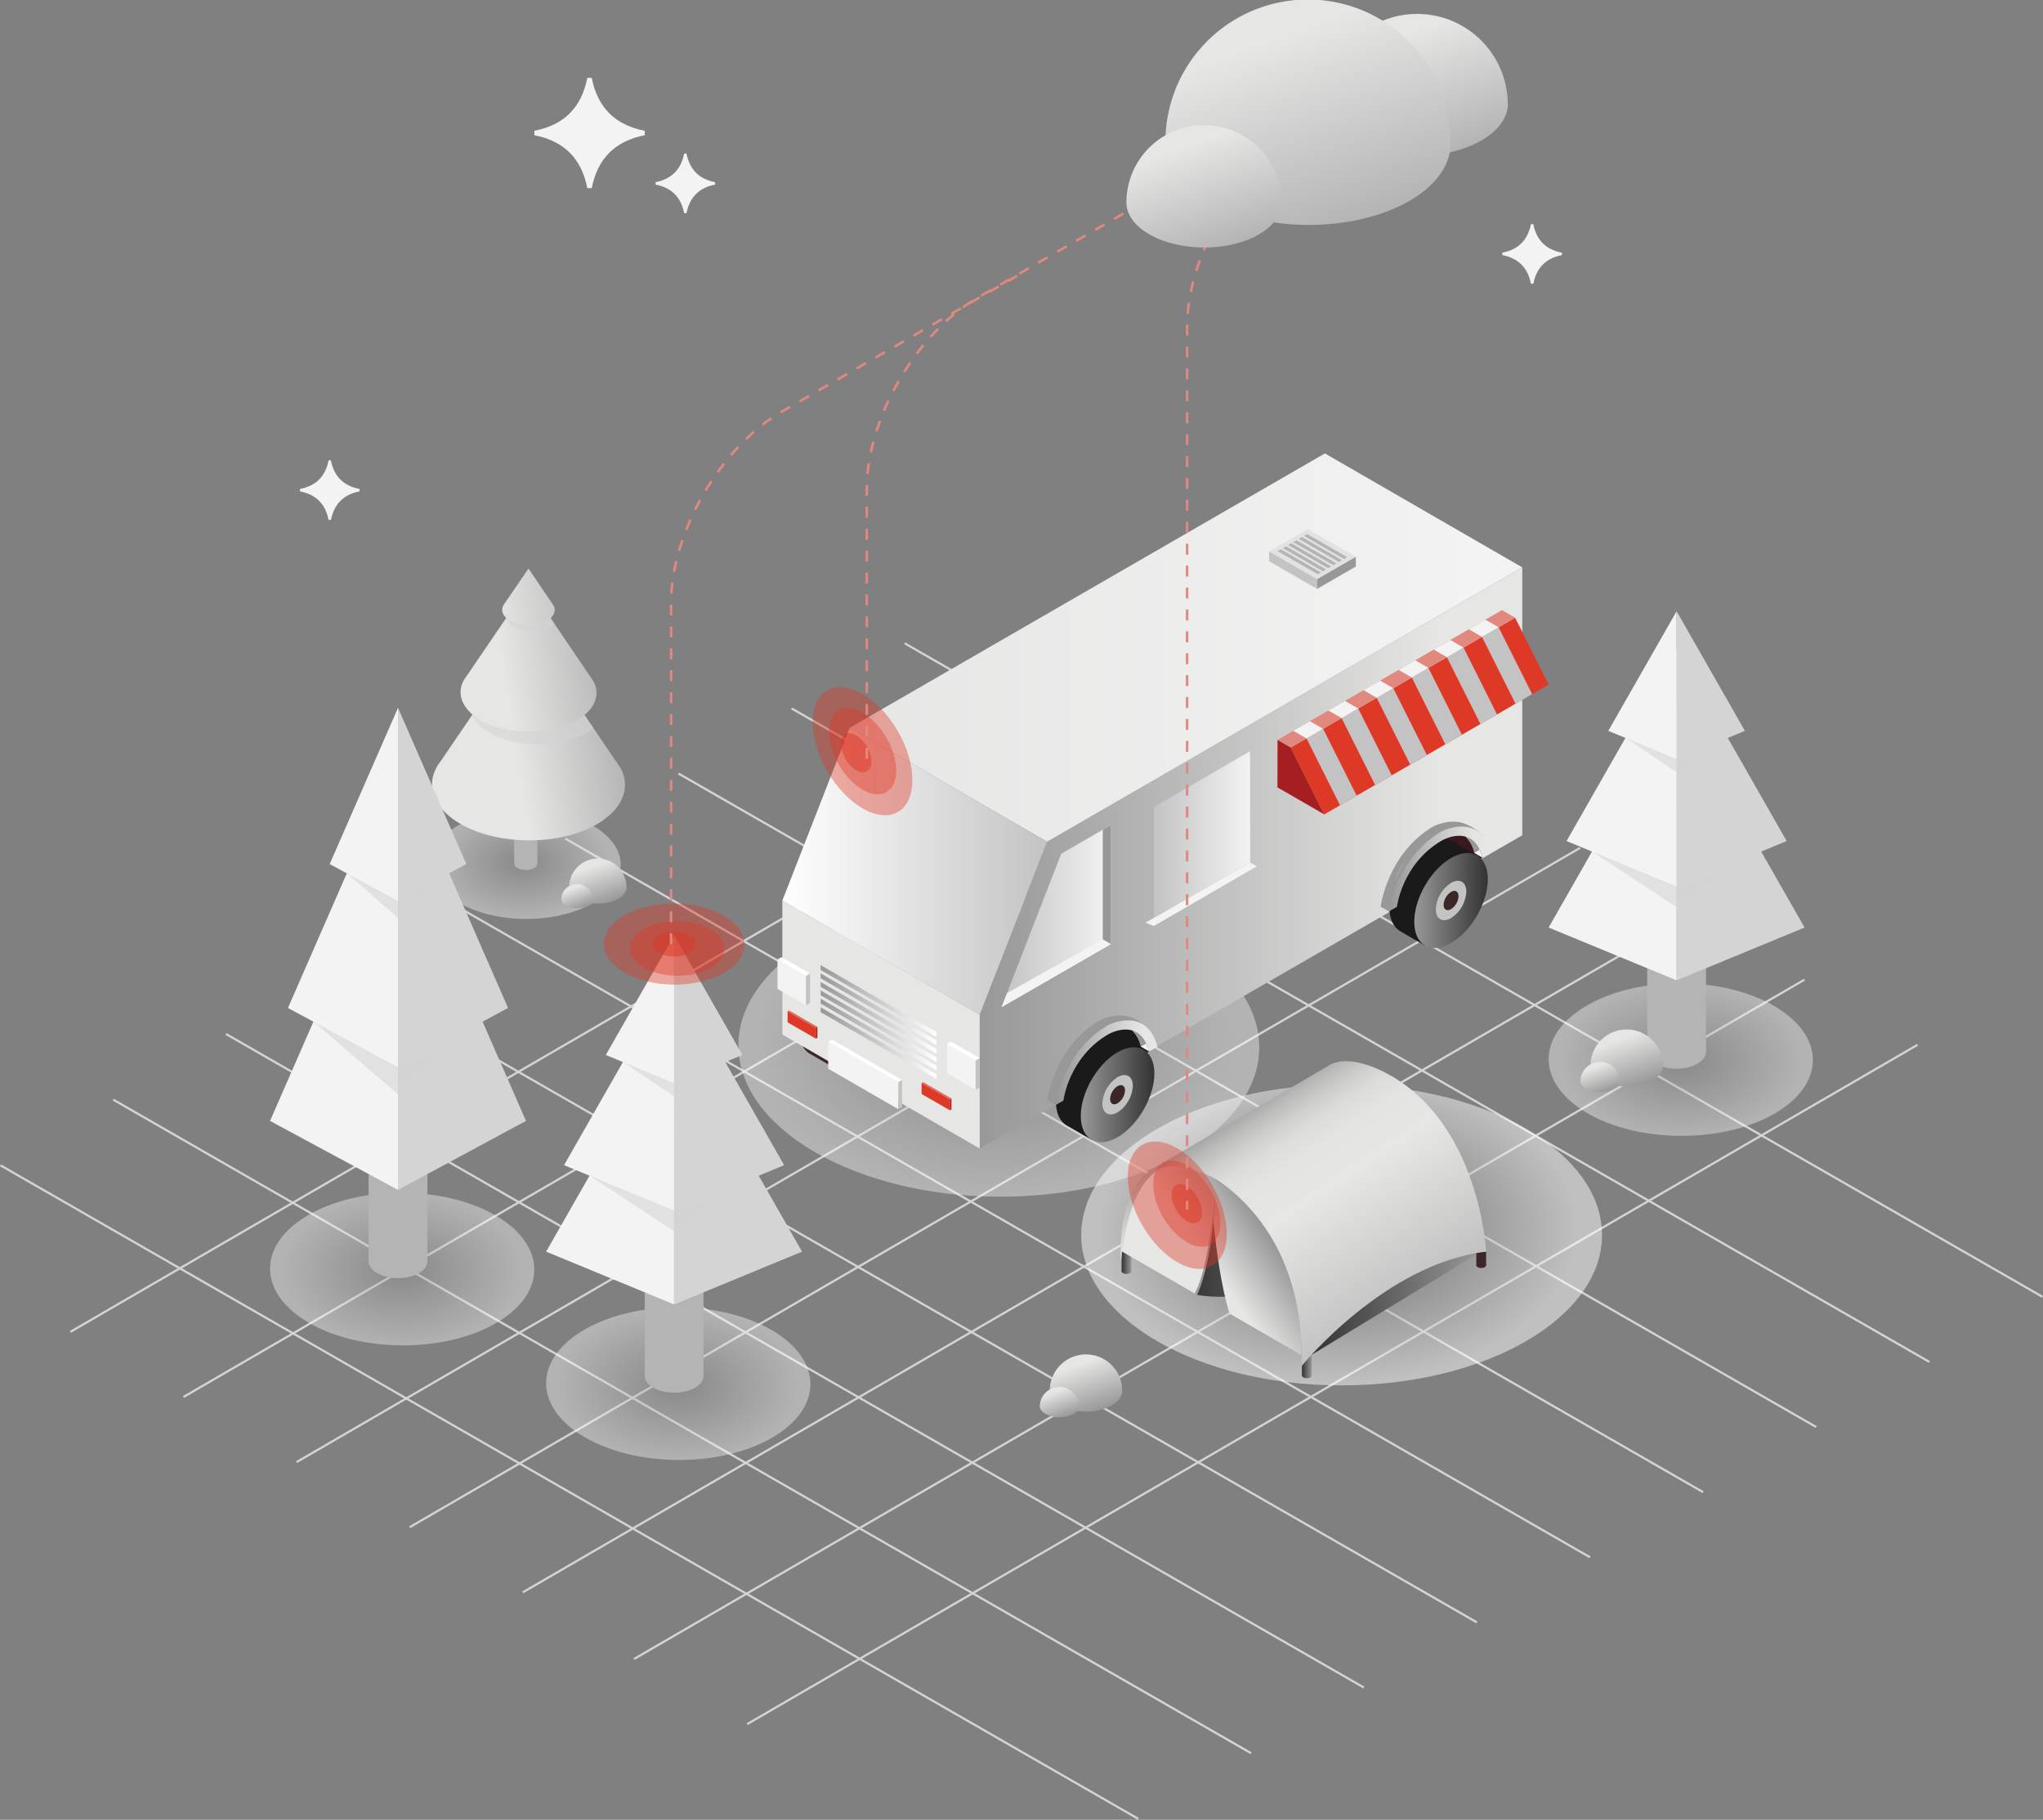 <svg xmlns="http://www.w3.org/2000/svg" xmlns:xlink="http://www.w3.org/1999/xlink" viewBox="0 0 1025.92 913.79"><rect x="0" y="0" width="1025.92" height="913.79" fill="#808080" stroke="none"/><defs><style>.cls-1{isolation:isolate;}.cls-10,.cls-11,.cls-2,.cls-4,.cls-44,.cls-60,.cls-63,.cls-7{mix-blend-mode:multiply;}.cls-3,.cls-68{fill:none;stroke-miterlimit:10;}.cls-3{stroke:#d4d4d4;stroke-width:1.09px;}.cls-10,.cls-4,.cls-44,.cls-60,.cls-63,.cls-66{opacity:0.4;}.cls-4{fill:url(#radial-gradient);}.cls-5{fill:#b4b4b4;}.cls-6{fill:url(#linear-gradient);}.cls-59,.cls-7{fill:#d4d4d4;}.cls-7{opacity:0.54;}.cls-8{fill:url(#linear-gradient-2);}.cls-9{fill:url(#linear-gradient-3);}.cls-10{fill:url(#radial-gradient-2);}.cls-11,.cls-67{opacity:0.5;}.cls-11{fill:url(#radial-gradient-3);}.cls-12,.cls-49{fill:#3b2727;}.cls-12,.cls-13,.cls-14,.cls-15,.cls-18,.cls-19,.cls-20,.cls-21,.cls-22,.cls-23,.cls-30,.cls-34,.cls-35,.cls-36,.cls-39,.cls-48,.cls-50,.cls-51,.cls-52,.cls-53,.cls-54,.cls-58{fill-rule:evenodd;}.cls-13{fill:#503a39;}.cls-14{fill:#dcd8cf;}.cls-15{fill:url(#linear-gradient-4);}.cls-16{fill:url(#linear-gradient-5);}.cls-17{fill:#e6e6e5;}.cls-18{fill:url(#linear-gradient-6);}.cls-19{fill:url(#linear-gradient-7);}.cls-20{fill:url(#linear-gradient-8);}.cls-21{fill:url(#linear-gradient-9);}.cls-22{fill:url(#linear-gradient-10);}.cls-23{fill:url(#linear-gradient-11);}.cls-24{fill:#f3f3f3;}.cls-25{fill:#fff;}.cls-26,.cls-36{fill:#c3c3c3;}.cls-27,.cls-66,.cls-67{fill:#de3926;}.cls-28{fill:#e26558;}.cls-29{fill:#a71e22;}.cls-30{fill:url(#linear-gradient-12);}.cls-31{fill:#e2e2e2;}.cls-32,.cls-53{fill:#989898;}.cls-33,.cls-34{fill:#1a1a1a;}.cls-35{fill:url(#linear-gradient-13);}.cls-37{fill:url(#linear-gradient-14);}.cls-38{fill:#3a191e;}.cls-39{fill:url(#linear-gradient-15);}.cls-40{fill:url(#linear-gradient-16);}.cls-41{fill:url(#linear-gradient-17);}.cls-42{fill:url(#linear-gradient-18);}.cls-43{fill:#e1887f;}.cls-44{fill:url(#radial-gradient-4);}.cls-45{fill:url(#linear-gradient-19);}.cls-46{fill:url(#linear-gradient-20);}.cls-47{fill:url(#linear-gradient-21);}.cls-48{fill:url(#linear-gradient-22);}.cls-50{fill:url(#linear-gradient-23);}.cls-51{fill:url(#linear-gradient-24);}.cls-52{fill:url(#linear-gradient-25);}.cls-54{fill:#da4726;}.cls-55{fill:url(#linear-gradient-26);}.cls-56{fill:url(#linear-gradient-27);}.cls-57{fill:url(#linear-gradient-28);}.cls-58{fill:url(#linear-gradient-29);}.cls-60{fill:url(#radial-gradient-5);}.cls-61{fill:url(#linear-gradient-30);}.cls-62{fill:url(#linear-gradient-31);}.cls-63{fill:url(#radial-gradient-6);}.cls-64{fill:url(#linear-gradient-32);}.cls-65{fill:url(#linear-gradient-33);}.cls-68{stroke:#e1887f;stroke-width:1.25px;stroke-dasharray:5.5;}.cls-69{fill:url(#linear-gradient-34);}.cls-70{fill:url(#linear-gradient-35);}.cls-71{fill:url(#linear-gradient-36);}.cls-72{fill:url(#linear-gradient-37);}.cls-73{fill:url(#linear-gradient-38);}</style><radialGradient id="radial-gradient" cx="264.02" cy="433.92" r="43.85" gradientTransform="matrix(0.01, 1, -0.64, 0, 539.88, 168.4)" gradientUnits="userSpaceOnUse"><stop offset="0" stop-color="#836b6a"/><stop offset="0.03" stop-color="#989898"/><stop offset="1" stop-color="#fff"/></radialGradient><linearGradient id="linear-gradient" x1="243.56" y1="373.71" x2="341.47" y2="358.2" gradientUnits="userSpaceOnUse"><stop offset="0.15" stop-color="#e6e6e5"/><stop offset="1" stop-color="#989898"/></linearGradient><linearGradient id="linear-gradient-2" x1="237.51" y1="335.5" x2="335.42" y2="320" xlink:href="#linear-gradient"/><linearGradient id="linear-gradient-3" x1="232.68" y1="304.97" x2="330.58" y2="289.47" xlink:href="#linear-gradient"/><radialGradient id="radial-gradient-2" cx="501.59" cy="525.42" r="120.31" gradientTransform="matrix(0.01, 1, -0.64, 0, 834.63, 22.03)" xlink:href="#radial-gradient"/><radialGradient id="radial-gradient-3" cx="675.75" cy="600.5" r="120.31" gradientTransform="matrix(1, -0.01, 0, 0.64, -4.11, 240.08)" gradientUnits="userSpaceOnUse"><stop offset="0.4" stop-color="#989898"/><stop offset="1" stop-color="#fff"/></radialGradient><linearGradient id="linear-gradient-4" x1="-5018.41" y1="430.82" x2="-4745.96" y2="430.82" gradientTransform="matrix(-1, 0, 0, 1, -4253.99, 0)" xlink:href="#linear-gradient"/><linearGradient id="linear-gradient-5" x1="-5018.42" y1="325.17" x2="-4680.69" y2="325.17" gradientTransform="matrix(-1, 0, 0, 1, -4253.99, 0)" gradientUnits="userSpaceOnUse"><stop offset="0.06" stop-color="#f3f3f3"/><stop offset="1" stop-color="#e6e6e5"/></linearGradient><linearGradient id="linear-gradient-6" x1="412.11" y1="502.64" x2="470.29" y2="502.64" gradientUnits="userSpaceOnUse"><stop offset="0" stop-color="#989898"/><stop offset="1" stop-color="#fff"/></linearGradient><linearGradient id="linear-gradient-7" x1="412.11" y1="506.81" x2="470.29" y2="506.81" xlink:href="#linear-gradient-6"/><linearGradient id="linear-gradient-8" x1="412.11" y1="511.11" x2="470.29" y2="511.11" xlink:href="#linear-gradient-6"/><linearGradient id="linear-gradient-9" x1="412.11" y1="515.35" x2="470.29" y2="515.35" xlink:href="#linear-gradient-6"/><linearGradient id="linear-gradient-10" x1="412.11" y1="519.52" x2="470.29" y2="519.52" xlink:href="#linear-gradient-6"/><linearGradient id="linear-gradient-11" x1="412.11" y1="523.81" x2="470.29" y2="523.81" xlink:href="#linear-gradient-6"/><linearGradient id="linear-gradient-12" x1="392.86" y1="437.45" x2="525.82" y2="437.45" gradientUnits="userSpaceOnUse"><stop offset="0" stop-color="#fff"/><stop offset="1" stop-color="#c3c3c3"/></linearGradient><linearGradient id="linear-gradient-13" x1="-4833.66" y1="549.71" x2="-4796.72" y2="549.71" gradientTransform="matrix(-1, 0, 0, 1, -4253.99, 0)" gradientUnits="userSpaceOnUse"><stop offset="0" stop-color="#333"/><stop offset="1" stop-color="#989898"/></linearGradient><linearGradient id="linear-gradient-14" x1="530" y1="533.64" x2="581.25" y2="533.64" gradientUnits="userSpaceOnUse"><stop offset="0" stop-color="#989898"/><stop offset="0.85" stop-color="#e6e6e5"/></linearGradient><linearGradient id="linear-gradient-15" x1="-5001.13" y1="452.18" x2="-4964.19" y2="452.18" xlink:href="#linear-gradient-13"/><linearGradient id="linear-gradient-16" x1="697.47" y1="436.35" x2="748.71" y2="436.35" xlink:href="#linear-gradient-14"/><linearGradient id="linear-gradient-17" x1="-4881.79" y1="419.01" x2="-4833.4" y2="419.01" gradientTransform="matrix(-1, 0, 0, 1, -4253.99, 0)" gradientUnits="userSpaceOnUse"><stop offset="0" stop-color="#f3f3f3"/><stop offset="1" stop-color="#c3c3c3"/></linearGradient><linearGradient id="linear-gradient-18" x1="-4811.84" y1="460.02" x2="-4756.93" y2="460.02" xlink:href="#linear-gradient-17"/><radialGradient id="radial-gradient-4" cx="201.96" cy="637.26" r="61.04" gradientTransform="translate(608.09 433.1) rotate(89.69) scale(1 0.64)" xlink:href="#radial-gradient"/><linearGradient id="linear-gradient-19" x1="563.23" y1="638.26" x2="568.14" y2="638.26" gradientTransform="matrix(1, 0, 0, 1, 0, 0)" xlink:href="#linear-gradient-13"/><linearGradient id="linear-gradient-20" x1="563.23" y1="625.46" x2="568.14" y2="625.46" gradientTransform="matrix(1, 0, 0, 1, 0, 0)" xlink:href="#linear-gradient-13"/><linearGradient id="linear-gradient-21" x1="563.23" y1="631.86" x2="568.14" y2="631.86" gradientTransform="matrix(1, 0, 0, 1, 0, 0)" xlink:href="#linear-gradient-13"/><linearGradient id="linear-gradient-22" x1="658.36" y1="654.69" x2="743.06" y2="654.69" gradientTransform="matrix(1, 0, 0, 1, 0, 0)" xlink:href="#linear-gradient-13"/><linearGradient id="linear-gradient-23" x1="595.99" y1="617.83" x2="687.53" y2="617.83" gradientTransform="matrix(1, 0, 0, 1, 0, 0)" xlink:href="#linear-gradient-13"/><linearGradient id="linear-gradient-24" x1="589.25" y1="619.93" x2="621.78" y2="597.38" xlink:href="#linear-gradient"/><linearGradient id="linear-gradient-25" x1="610.37" y1="649.51" x2="642.18" y2="627.46" xlink:href="#linear-gradient"/><linearGradient id="linear-gradient-26" x1="653.77" y1="690.66" x2="658.69" y2="690.66" gradientTransform="matrix(1, 0, 0, 1, 0, 0)" xlink:href="#linear-gradient-13"/><linearGradient id="linear-gradient-27" x1="653.77" y1="677.86" x2="658.69" y2="677.86" gradientTransform="matrix(1, 0, 0, 1, 0, 0)" xlink:href="#linear-gradient-13"/><linearGradient id="linear-gradient-28" x1="653.77" y1="684.26" x2="658.69" y2="684.26" gradientTransform="matrix(1, 0, 0, 1, 0, 0)" xlink:href="#linear-gradient-13"/><linearGradient id="linear-gradient-29" x1="617.47" y1="558.93" x2="730.01" y2="730.86" gradientUnits="userSpaceOnUse"><stop offset="0" stop-color="#989898"/><stop offset="0.01" stop-color="#a2a2a2"/><stop offset="0.05" stop-color="#bbbbba"/><stop offset="0.09" stop-color="#cececd"/><stop offset="0.13" stop-color="#dcdcdb"/><stop offset="0.19" stop-color="#e4e4e3"/><stop offset="0.29" stop-color="#e6e6e5"/><stop offset="1" stop-color="#989898"/></linearGradient><radialGradient id="radial-gradient-5" cx="340.6" cy="694.8" r="61.04" gradientTransform="translate(782.75 351.79) rotate(89.69) scale(1 0.64)" xlink:href="#radial-gradient"/><linearGradient id="linear-gradient-30" x1="13364.72" y1="681.09" x2="13374.93" y2="709.16" gradientTransform="translate(-12825.28)" xlink:href="#linear-gradient"/><linearGradient id="linear-gradient-31" x1="13354.14" y1="696.61" x2="13359.69" y2="711.86" gradientTransform="translate(-12825.28)" xlink:href="#linear-gradient"/><radialGradient id="radial-gradient-6" cx="844.02" cy="532.04" r="61.04" gradientTransform="translate(1179.44 -313.81) rotate(89.69) scale(1 0.64)" xlink:href="#radial-gradient"/><linearGradient id="linear-gradient-32" x1="13118.83" y1="517.88" x2="13129.04" y2="545.95" gradientTransform="translate(-12307.91)" xlink:href="#linear-gradient"/><linearGradient id="linear-gradient-33" x1="13108.24" y1="533.41" x2="13113.79" y2="548.66" gradientTransform="translate(-12307.91)" xlink:href="#linear-gradient"/><linearGradient id="linear-gradient-34" x1="696.94" y1="8.75" x2="722.54" y2="79.08" gradientUnits="userSpaceOnUse"><stop offset="0.15" stop-color="#e6e6e5"/><stop offset="1" stop-color="#b4b4b4"/></linearGradient><linearGradient id="linear-gradient-35" x1="633.66" y1="3.81" x2="673.91" y2="114.4" xlink:href="#linear-gradient-34"/><linearGradient id="linear-gradient-36" x1="591.96" y1="64.97" x2="613.83" y2="125.06" xlink:href="#linear-gradient-34"/><linearGradient id="linear-gradient-37" x1="13586.96" y1="431.78" x2="13595.06" y2="454.02" gradientTransform="translate(-13291.42)" xlink:href="#linear-gradient"/><linearGradient id="linear-gradient-38" x1="13578.58" y1="444.08" x2="13582.98" y2="456.17" gradientTransform="translate(-13291.42)" xlink:href="#linear-gradient"/></defs><title>Asset 1</title><g class="cls-1"><g id="Layer_2" data-name="Layer 2"><g id="Layer_1-2" data-name="Layer 1"><g class="cls-2"><line class="cls-3" x1="113.5" y1="519.21" x2="684.83" y2="847.35"/><line class="cls-3" x1="170.3" y1="486.51" x2="741.64" y2="814.66"/><line class="cls-3" x1="56.88" y1="552.19" x2="628.22" y2="880.33"/><line class="cls-3" x1="0.27" y1="585.17" x2="571.61" y2="913.31"/><line class="cls-3" x1="227.1" y1="453.81" x2="798.44" y2="781.96"/><line class="cls-3" x1="283.91" y1="421.12" x2="855.24" y2="749.27"/><line class="cls-3" x1="340.71" y1="388.42" x2="912.04" y2="716.57"/><line class="cls-3" x1="397.51" y1="355.73" x2="968.85" y2="683.87"/><line class="cls-3" x1="454.31" y1="323.03" x2="1025.65" y2="651.18"/></g><g class="cls-2"><line class="cls-3" x1="850.25" y1="458.46" x2="262.54" y2="799.56"/><line class="cls-3" x1="793.45" y1="425.77" x2="205.74" y2="766.86"/><line class="cls-3" x1="736.65" y1="393.07" x2="148.94" y2="734.17"/><line class="cls-3" x1="962.92" y1="524.64" x2="375.2" y2="865.74"/><line class="cls-3" x1="906.12" y1="491.95" x2="318.4" y2="833.04"/><line class="cls-3" x1="679.85" y1="360.38" x2="92.14" y2="701.47"/><line class="cls-3" x1="623.05" y1="327.68" x2="35.34" y2="668.78"/></g><ellipse class="cls-4" cx="264.02" cy="433.92" rx="27.52" ry="47.66" transform="translate(-171.32 695.58) rotate(-89.69)"/><path class="cls-5" d="M269.84,433.26h0v-30H258.19v30h0a2.8,2.8,0,0,0,1.71,2.62,9.09,9.09,0,0,0,8.25,0A2.75,2.75,0,0,0,269.84,433.26Z"/><path class="cls-6" d="M312.86,388.5a18.33,18.33,0,0,0-1.31-2.91,22.83,22.83,0,0,0-2.33-3.43l-2.78-4.1L298,365.59,293.52,359,277.21,335l-4.32-6.37L268.41,322l-3-4.46-7.52,11-6.12,9-14.51,21.27-.18.26-15.92,23.33a21.14,21.14,0,0,0-1.58,2.32c-5.83,9.79-1.93,21.12,11.68,29a46.48,46.48,0,0,0,4.16,2.14c19.07,8.77,46.83,8.12,64.36-2C311.62,406.92,316,397.37,312.86,388.5Z"/><path class="cls-7" d="M293.52,359l4.47,6.59a28.75,28.75,0,0,1-3.74,2.55c-13.29,7.67-34.88,7.63-48.23-.08-4.5-2.59-7.49-5.73-9-9-.09-.22-.19-.44-.27-.66-2.45-6.34.58-13.24,9.1-18.16a37.56,37.56,0,0,1,5.87-2.71A55.79,55.79,0,0,1,277.21,335a45.26,45.26,0,0,1,16.88,5.35,28,28,0,0,1,4.57,3.25C300.69,348.81,299,354.43,293.52,359Z"/><path class="cls-8" d="M298.66,343.55a14.83,14.83,0,0,0-.8-1.66h0l-.09-.14a16.66,16.66,0,0,0-1.5-2.22l-17.83-26.29-7.68-11.33-5.39-8-6.31,9.25-4.88,7.17-20,29.35a15.81,15.81,0,0,0-1,1.43l-.05.08h0c-3.35,5.63-2.14,12,3.64,17.13l.46.4a28.29,28.29,0,0,0,4.11,2.87c13.36,7.71,35,7.75,48.23.09a27.66,27.66,0,0,0,3.95-2.73C299,354.43,300.69,348.81,298.66,343.55Z"/><path class="cls-7" d="M278.45,313.24a9.93,9.93,0,0,1-1.9,1.39c-5.12,3-13.47,2.94-18.64,0a7.41,7.41,0,0,1-3.72-4.22l4.88-7.17a21.2,21.2,0,0,1,11.7-1.3Z"/><path class="cls-9" d="M277.93,304h0l-.09-.14a6.44,6.44,0,0,0-.45-.66l-12-17.72-12.14,17.78-.19.29-.14.2h0c-1.59,2.67-.54,5.75,3.16,7.88,5.17,3,13.51,3,18.64,0C278.32,309.57,279.38,306.59,277.93,304Z"/><ellipse class="cls-10" cx="501.59" cy="525.42" rx="75.5" ry="130.77" transform="translate(-26.55 1024.15) rotate(-89.69)"/><ellipse class="cls-11" cx="673.71" cy="620.15" rx="130.77" ry="75.5"/><polygon class="cls-12" points="401.22 514.45 401.34 513.27 401.51 512.09 401.72 510.9 401.98 509.7 402.28 508.5 402.62 507.3 403 506.1 403.43 504.91 403.89 503.72 404.38 502.53 404.92 501.36 405.49 500.2 406.09 499.05 406.72 497.92 407.38 496.8 408.08 495.71 408.8 494.64 409.55 493.59 410.33 492.56 411.13 491.57 411.95 490.61 412.8 489.68 413.67 488.78 414.56 487.92 415.46 487.1 416.39 486.32 417.33 485.58 418.29 484.89 419.26 484.24 420.24 483.64 422.2 482.63 424.1 481.87 425.93 481.35 427.69 481.08 429.36 481.05 430.93 481.24 432.41 481.66 433.76 482.3 441.66 486.87 446.69 489.77 419.65 536.61 409.98 531.03 409.98 531.02 406.72 529.14 405.49 528.29 404.38 527.22 403.43 525.96 402.62 524.49 401.98 522.83 401.51 520.99 401.22 518.96 401.12 516.76 401.14 515.61 401.22 514.45"/><path class="cls-13" d="M433.17,491.11c10.56-6.1,19.12-1.16,19.12,11s-8.56,27-19.12,33.12-19.12,1.15-19.12-11S422.61,497.21,433.17,491.11Z"/><path class="cls-14" d="M433.17,504c4.38-2.52,7.93-.47,7.93,4.58s-3.55,11.21-7.93,13.73-7.93.48-7.93-4.57A17.53,17.53,0,0,1,433.17,504Z"/><path class="cls-12" d="M433.17,508.72c2.14-1.24,3.87-.24,3.87,2.23a8.55,8.55,0,0,1-3.87,6.71c-2.14,1.24-3.87.23-3.87-2.24A8.53,8.53,0,0,1,433.17,508.72Z"/><polygon class="cls-15" points="764.42 284.91 764.42 419.43 491.97 576.72 491.97 509.46 525.79 422.68 764.42 284.91"/><polygon class="cls-16" points="764.43 284.9 525.82 422.67 426.71 365.45 665.32 227.68 764.43 284.9"/><polygon class="cls-17" points="491.97 509.46 491.97 576.72 392.86 519.5 392.86 452.24 491.97 509.46"/><polygon class="cls-18" points="470.29 520.67 412.11 487.08 412.11 484.62 470.29 518.21 470.29 520.67"/><polygon class="cls-19" points="470.29 522.38 470.29 524.83 412.11 491.25 412.11 488.79 470.29 522.38"/><polygon class="cls-20" points="470.29 529.13 412.11 495.54 412.11 493.09 470.29 526.67 470.29 529.13"/><polygon class="cls-21" points="470.29 530.91 470.29 533.37 412.11 499.78 412.11 497.33 470.29 530.91"/><polygon class="cls-22" points="470.29 537.54 412.11 503.95 412.11 501.5 470.29 535.08 470.29 537.54"/><polygon class="cls-23" points="470.29 541.83 412.11 508.25 412.11 505.79 470.29 539.38 470.29 541.83"/><polygon class="cls-24" points="451.1 543.39 451.1 556.97 415.88 536.64 415.88 523.07 451.1 543.39"/><polygon class="cls-25" points="452.99 542.31 451.1 543.4 415.88 523.07 417.78 521.98 452.99 542.31"/><polygon class="cls-26" points="452.99 555.88 451.1 556.97 451.1 543.4 452.99 542.3 452.99 555.88"/><polygon class="cls-27" points="409.71 516.07 409.71 521.55 395.49 513.34 395.49 507.86 409.71 516.07"/><polygon class="cls-28" points="410.48 515.63 409.71 516.07 395.49 507.86 396.25 507.41 410.48 515.63"/><polygon class="cls-29" points="410.48 521.11 409.71 521.55 409.71 516.07 410.48 515.63 410.48 521.11"/><polygon class="cls-27" points="477.02 557.53 462.79 549.32 462.79 543.84 477.02 552.05 477.02 557.53"/><polygon class="cls-28" points="477.78 551.61 477.02 552.05 462.8 543.84 463.56 543.4 477.78 551.61"/><polygon class="cls-29" points="477.78 557.09 477.02 557.54 477.02 552.05 477.78 551.61 477.78 557.09"/><polygon class="cls-24" points="404.73 490.04 404.73 504.82 390.43 496.56 390.43 481.79 404.73 490.04"/><polygon class="cls-25" points="406.79 488.87 404.73 490.06 390.43 481.8 392.49 480.61 406.79 488.87"/><polygon class="cls-26" points="406.79 503.64 404.73 504.83 404.73 490.05 406.79 488.86 406.79 503.64"/><polygon class="cls-24" points="489.91 532.5 489.91 547.27 475.61 539.02 475.61 524.24 489.91 532.5"/><polygon class="cls-25" points="491.97 531.32 489.91 532.51 475.61 524.26 477.67 523.07 491.97 531.32"/><polygon class="cls-26" points="491.97 546.09 489.91 547.28 489.91 532.5 491.97 531.31 491.97 546.09"/><polygon class="cls-30" points="525.82 422.67 491.97 509.46 392.86 452.24 426.71 365.45 525.82 422.67"/><polygon class="cls-31" points="680.85 279.6 661.39 290.84 637.28 276.92 656.74 265.68 680.85 279.6"/><polygon class="cls-26" points="661.39 290.84 661.39 295.71 637.28 281.79 637.28 276.92 661.39 290.84"/><polygon class="cls-32" points="680.86 284.47 661.4 295.71 661.4 290.84 680.86 279.6 680.86 284.47"/><polygon class="cls-5" points="676.54 279.79 674.95 280.7 654.83 269.09 656.42 268.17 676.54 279.79"/><polygon class="cls-5" points="673.93 281.3 672.34 282.21 652.22 270.59 653.81 269.67 673.93 281.3"/><polygon class="cls-5" points="671.15 282.9 669.56 283.82 649.43 272.2 651.02 271.28 671.15 282.9"/><polygon class="cls-5" points="668.54 284.41 666.95 285.33 646.83 273.71 648.42 272.79 668.54 284.41"/><polygon class="cls-5" points="665.91 285.93 664.32 286.85 644.19 275.23 645.78 274.31 665.91 285.93"/><polygon class="cls-5" points="663.3 287.44 661.71 288.35 641.58 276.73 643.17 275.81 663.3 287.44"/><path class="cls-33" d="M577.45,527.72l-4.24,2.43-16.14-11.78S575.92,508.8,577.45,527.72Z"/><polygon class="cls-34" points="530.34 550.93 530.46 549.79 530.62 548.65 530.83 547.5 531.07 546.34 531.36 545.18 531.69 544.02 532.06 542.87 532.47 541.71 532.92 540.56 533.4 539.42 533.91 538.28 534.46 537.16 535.04 536.05 535.65 534.96 536.3 533.88 536.97 532.83 537.66 531.79 538.38 530.78 539.13 529.79 539.91 528.83 540.71 527.9 541.52 527 542.36 526.13 543.22 525.3 544.1 524.51 544.99 523.75 545.9 523.04 546.83 522.37 547.76 521.75 548.71 521.17 550.61 520.19 552.44 519.46 554.21 518.96 555.91 518.7 557.52 518.66 559.04 518.85 560.47 519.26 561.78 519.88 569.4 524.28 574.27 527.09 548.14 572.34 538.8 566.94 538.8 566.94 535.65 565.12 534.46 564.3 533.4 563.27 532.47 562.04 531.69 560.63 531.07 559.03 530.62 557.25 530.34 555.29 530.24 553.16 530.27 552.05 530.34 550.93"/><path class="cls-35" d="M561.2,528.38c10.21-5.89,18.48-1.11,18.48,10.67s-8.27,26.1-18.48,32-18.47,1.12-18.47-10.66S551,534.27,561.2,528.38Z"/><path class="cls-36" d="M561.2,540.87c4.23-2.45,7.66-.47,7.66,4.42a17,17,0,0,1-7.66,13.27c-4.23,2.44-7.65.46-7.65-4.43A16.91,16.91,0,0,1,561.2,540.87Z"/><path class="cls-12" d="M561.2,545.39c2.07-1.19,3.75-.23,3.75,2.16A8.26,8.26,0,0,1,561.2,554c-2.06,1.19-3.74.23-3.74-2.16A8.27,8.27,0,0,1,561.2,545.39Z"/><path class="cls-24" d="M577.05,528l-4.16-2.44c.1-3.63-4.31-8.16-4.31-8.16C575.42,519.53,577.05,528,577.05,528Z"/><path class="cls-32" d="M565.83,510.28a21.71,21.71,0,0,1,12,7.72l-13.09-2.8c-24.9.94-34.77,39.74-34.77,39.74l-4.16-2.43,15-28.28S557.69,508.23,565.83,510.28Z"/><path class="cls-32" d="M552.25,512.33h0c.47-.27,19.43-9.8,24.83,10.82l-4.19,2.42c-4.6-17.54-19.76-9.08-20.6-8.59h0c-19.49,11.4-22.33,32.33-22.44,33.22l-4,2.31C525.87,552.25,529.36,525.71,552.25,512.33Z"/><path class="cls-37" d="M556.41,514.77h0c.46-.27,19.42-9.79,24.83,10.83l-4.2,2.42c-4.6-17.54-19.75-9.09-20.6-8.6h0C537,530.81,534.11,551.75,534,552.63l-4,2.31C530,554.68,533.53,528.14,556.41,514.77Z"/><path class="cls-38" d="M744.92,430.43l-4.24,2.43-16.14-11.77S743.39,411.52,744.92,430.43Z"/><polygon class="cls-34" points="697.8 453.4 697.92 452.26 698.08 451.12 698.29 449.97 698.54 448.81 698.83 447.65 699.16 446.49 699.53 445.33 699.94 444.18 700.38 443.03 700.86 441.89 701.38 440.75 701.93 439.63 702.51 438.52 703.12 437.43 703.76 436.35 704.43 435.29 705.13 434.26 705.85 433.24 706.6 432.26 707.38 431.3 708.17 430.37 708.99 429.47 709.83 428.6 710.69 427.77 711.56 426.98 712.46 426.22 713.37 425.51 714.29 424.84 715.23 424.21 716.18 423.64 718.07 422.66 719.9 421.92 721.67 421.43 723.37 421.16 724.99 421.13 726.51 421.32 727.93 421.73 729.24 422.35 736.87 426.75 741.73 429.56 715.61 474.8 706.27 469.41 706.26 469.41 703.12 467.59 701.93 466.77 700.86 465.74 699.94 464.51 699.16 463.1 698.54 461.5 698.08 459.72 697.8 457.76 697.71 455.63 697.73 454.52 697.8 453.4"/><path class="cls-39" d="M728.67,430.85c10.2-5.89,18.47-1.12,18.47,10.66s-8.27,26.11-18.47,32-18.47,1.12-18.47-10.67S718.47,436.74,728.67,430.85Z"/><path class="cls-36" d="M728.67,443.34c4.23-2.45,7.66-.47,7.66,4.42A16.92,16.92,0,0,1,728.67,461c-4.23,2.45-7.66.47-7.66-4.42A16.92,16.92,0,0,1,728.67,443.34Z"/><path class="cls-12" d="M728.67,447.86c2.07-1.19,3.74-.23,3.74,2.16a8.26,8.26,0,0,1-3.74,6.48c-2.07,1.19-3.74.23-3.74-2.16A8.25,8.25,0,0,1,728.67,447.86Z"/><path class="cls-24" d="M744.52,430.72l-4.17-2.43c.1-3.64-4.31-8.17-4.31-8.17C742.88,422.25,744.52,430.72,744.52,430.72Z"/><path class="cls-32" d="M733.3,413a21.67,21.67,0,0,1,12,7.71l-13.08-2.79c-24.91.93-34.77,39.74-34.77,39.74l-4.16-2.44,15-28.27S725.16,411,733.3,413Z"/><path class="cls-32" d="M719.71,415h0c.46-.27,19.42-9.79,24.83,10.83l-4.2,2.42c-4.6-17.54-19.75-9.09-20.59-8.6h0c-19.49,11.39-22.32,32.32-22.44,33.21l-4,2.31C693.34,455,696.83,428.42,719.71,415Z"/><path class="cls-40" d="M723.88,417.48h0c.47-.27,19.42-9.8,24.83,10.82l-4.19,2.42c-4.6-17.54-19.76-9.08-20.6-8.6h0c-19.48,11.4-22.32,32.33-22.43,33.21l-4,2.32C697.5,457.4,701,430.86,723.88,417.48Z"/><polygon class="cls-24" points="631.14 435.01 579.41 464.98 575.24 463.29 627.8 433.08 631.14 435.01"/><polygon class="cls-41" points="579.59 405.2 627.72 377.2 627.8 433.08 579.41 460.81 579.41 405.1 579.59 405.2"/><polygon class="cls-42" points="557.85 414.3 557.85 474.04 502.94 505.74 532.89 428.71 557.85 414.3"/><polygon class="cls-24" points="505.68 498.69 553.76 471.65 557.88 474.04 502.98 505.74 502.96 505.67 505.68 498.69"/><polygon class="cls-32" points="557.77 414.32 557.88 414.32 557.88 474.06 553.76 471.65 553.77 416.64 557.77 414.32"/><polygon class="cls-27" points="777.67 343.75 665 408.94 648.16 375.37 760.83 310.18 777.67 343.75"/><polygon class="cls-43" points="760.83 310.18 648.16 375.37 641.54 371.55 754.22 306.36 760.83 310.18"/><polygon class="cls-29" points="648.16 375.37 665 408.94 641.48 395.36 641.54 371.55 648.16 375.37"/><polygon class="cls-26" points="769.38 348.54 761.09 353.46 744.19 319.8 752.54 314.98 769.38 348.54"/><polygon class="cls-26" points="751.75 358.74 743.46 363.64 726.57 330 734.91 325.17 751.75 358.74"/><polygon class="cls-26" points="734.13 368.94 725.82 373.82 708.95 340.2 717.29 335.37 734.13 368.94"/><polygon class="cls-26" points="716.51 379.13 708.19 384 691.33 350.4 699.66 345.56 716.51 379.13"/><polygon class="cls-26" points="698.88 389.33 690.56 394.18 673.71 360.59 682.04 355.76 698.88 389.33"/><polygon class="cls-26" points="681.26 399.53 672.93 404.36 656.09 370.79 664.42 365.96 681.26 399.53"/><polygon class="cls-24" points="664.42 365.96 656.09 370.79 649.45 366.96 657.8 362.14 664.42 365.96"/><polygon class="cls-24" points="682.05 355.78 673.72 360.61 667.08 356.78 675.43 351.96 682.05 355.78"/><polygon class="cls-24" points="699.66 345.56 691.33 350.4 684.7 346.57 693.04 341.74 699.66 345.56"/><polygon class="cls-24" points="717.29 335.37 708.95 340.2 702.32 336.38 710.67 331.55 717.29 335.37"/><polygon class="cls-24" points="734.91 325.17 726.58 330.01 719.95 326.18 728.3 321.36 734.91 325.17"/><polygon class="cls-24" points="752.54 314.98 744.19 319.8 737.58 315.99 745.92 311.16 752.54 314.98"/><ellipse class="cls-44" cx="201.96" cy="637.26" rx="38.31" ry="66.35" transform="translate(-436.39 835.76) rotate(-89.69)"/><path class="cls-45" d="M567.42,637.25a3.86,3.86,0,0,0-3.47,0,1.06,1.06,0,0,0,0,2,3.79,3.79,0,0,0,3.47,0A1.06,1.06,0,0,0,567.42,637.25Z"/><path class="cls-46" d="M567.42,624.46a3.79,3.79,0,0,0-3.47,0,1.05,1.05,0,0,0,0,2,3.79,3.79,0,0,0,3.47,0A1.05,1.05,0,0,0,567.42,624.46Z"/><rect class="cls-47" x="563.23" y="625.46" width="4.92" height="12.8"/><polygon class="cls-48" points="658.36 680.48 743.06 628.91 670.11 630.59 658.36 680.48"/><ellipse class="cls-49" cx="743.81" cy="635.31" rx="2.46" ry="1.42"/><path class="cls-49" d="M741.36,628.41v6.9h4.91v-6.87a14.64,14.64,0,0,1-2.29.19A16.06,16.06,0,0,1,741.36,628.41Z"/><path class="cls-50" d="M614.06,584.49s-29.67,28.88-13,65.69c0,0,42.33,9.15,78.63-28S614.06,584.49,614.06,584.49Z"/><path class="cls-51" d="M563.23,628.32l37.86,21.86c8.2-18.54,9.58-57.85,9.58-57.85C564.29,564.9,563.23,628.32,563.23,628.32Z"/><path class="cls-52" d="M607.76,590.65s1.39,40.91,9.58,68.91l36,20.77C653.09,683,659.22,620.48,607.76,590.65Z"/><path class="cls-53" d="M601.09,650.18s7.78-14.29,9.31-52.53c0,0-3.32,40-10.51,51.84Z"/><path class="cls-54" d="M583.25,586.61l.5-.28S583.56,586.42,583.25,586.61Z"/><path class="cls-55" d="M658,689.65a3.88,3.88,0,0,0-3.48,0,1.06,1.06,0,0,0,0,2,3.88,3.88,0,0,0,3.48,0A1.06,1.06,0,0,0,658,689.65Z"/><path class="cls-56" d="M658,676.85a3.88,3.88,0,0,0-3.48,0,1.06,1.06,0,0,0,0,2,3.88,3.88,0,0,0,3.48,0A1.06,1.06,0,0,0,658,676.85Z"/><rect class="cls-57" x="653.77" y="677.86" width="4.92" height="12.8"/><path class="cls-58" d="M696,538.79s-16.75-9.45-27.52-4.47l-89.21,52.33c-19.26,11.29-16.41,47-16.41,47,4.83-46.12,22.35-48.35,25.65-48.36,4.72.17,11.19,1.43,19.3,5.39,0,0,48,23.47,45.76,95.32,0,0,41.86-51.6,92.75-57.49C746.27,628.48,743.14,563.55,696,538.79Z"/><path class="cls-5" d="M210.3,627.32c-5.76-3.34-15.11-3.34-20.87,0s-5.77,8.72,0,12,15.11,3.33,20.87,0S216.07,630.64,210.3,627.32Z"/><rect class="cls-5" x="185.1" y="513.71" width="29.53" height="119.63"/><polygon class="cls-24" points="199.86 597.49 199.86 415.88 135.6 562.86 199.86 597.49"/><polygon class="cls-59" points="199.86 597.49 264.13 562.86 199.86 415.88 199.86 597.49"/><polygon class="cls-24" points="199.86 535.92 199.86 379.74 144.6 506.14 199.86 535.92"/><polygon class="cls-59" points="199.86 535.92 255.13 506.14 199.86 379.74 199.86 535.92"/><polygon class="cls-24" points="199.86 452.37 199.86 355.43 165.56 433.88 199.86 452.37"/><polygon class="cls-59" points="199.86 452.37 234.17 433.88 199.86 355.43 199.86 452.37"/><polygon class="cls-7" points="174.39 438.64 199.86 461.03 225.34 438.64 199.86 452.37 174.39 438.64"/><polygon class="cls-7" points="157.4 513.01 199.86 549.47 242.33 513.01 199.86 535.9 157.4 513.01"/><ellipse class="cls-60" cx="340.6" cy="694.8" rx="38.31" ry="66.35" transform="translate(-356.03 1031.63) rotate(-89.69)"/><path class="cls-5" d="M349,684.85c-5.77-3.33-15.11-3.33-20.88,0s-5.77,8.72,0,12,15.11,3.33,20.88,0S354.71,688.18,349,684.85Z"/><rect class="cls-5" x="323.75" y="571.24" width="29.53" height="119.63"/><polygon class="cls-24" points="338.51 655.02 338.51 515.97 274.25 628.5 338.51 655.02"/><polygon class="cls-59" points="338.51 655.02 402.77 628.5 338.51 515.97 338.51 655.02"/><polygon class="cls-24" points="338.51 607.88 338.51 488.29 283.24 585.08 338.51 607.88"/><polygon class="cls-59" points="338.51 607.88 393.78 585.08 338.51 488.29 338.51 607.88"/><polygon class="cls-24" points="338.51 543.9 338.51 469.68 304.21 529.75 338.51 543.9"/><polygon class="cls-59" points="338.51 543.9 372.81 529.75 338.51 469.68 338.51 543.9"/><polygon class="cls-7" points="313.04 533.39 338.51 550.54 363.99 533.39 338.51 543.9 313.04 533.39"/><polygon class="cls-7" points="296.04 590.34 338.51 618.25 380.98 590.34 338.51 607.86 296.04 590.34"/><path class="cls-61" d="M563.47,698.28c0,.34,0,.68,0,1-.37,2.35-2.1,4.64-5.22,6.44-7.08,4.09-18.59,4.07-25.72-.05-3.34-1.93-5.12-4.41-5.34-6.93h0c0-.15,0-.31,0-.47s0-.44,0-.66a18.16,18.16,0,0,1,36.29-.16C563.46,697.73,563.47,698,563.47,698.28Z"/><path class="cls-62" d="M541.92,706v0c0,1.45-1,2.89-2.87,4a15.48,15.48,0,0,1-14,0c-1.92-1.11-2.9-2.57-2.91-4v0a9.88,9.88,0,0,1,19.75,0Z"/><ellipse class="cls-63" cx="844.02" cy="532.04" rx="38.31" ry="66.35" transform="translate(307.41 1373.17) rotate(-89.69)"/><path class="cls-5" d="M852.37,522.09c-5.77-3.33-15.11-3.33-20.88,0s-5.76,8.73,0,12.06,15.11,3.33,20.88,0S858.13,525.42,852.37,522.09Z"/><rect class="cls-5" x="827.17" y="408.49" width="29.53" height="119.63"/><polygon class="cls-24" points="841.93 492.27 841.93 353.21 777.67 465.75 841.93 492.27"/><polygon class="cls-59" points="841.93 492.27 906.19 465.75 841.93 353.21 841.93 492.27"/><polygon class="cls-24" points="841.93 445.13 841.93 325.54 786.66 422.32 841.93 445.13"/><polygon class="cls-59" points="841.93 445.13 897.2 422.32 841.93 325.54 841.93 445.13"/><polygon class="cls-24" points="841.93 381.15 841.93 306.93 807.63 366.99 841.93 381.15"/><polygon class="cls-59" points="841.93 381.15 876.23 366.99 841.93 306.93 841.93 381.15"/><polygon class="cls-7" points="816.46 370.64 841.93 387.79 867.41 370.64 841.93 381.15 816.46 370.64"/><polygon class="cls-7" points="799.47 427.58 841.93 455.5 884.4 427.58 841.93 445.11 799.47 427.58"/><path class="cls-64" d="M835,535.08c0,.34,0,.67,0,1-.37,2.35-2.1,4.64-5.22,6.43-7.08,4.09-18.59,4.07-25.72,0-3.34-1.93-5.12-4.41-5.35-6.93h0v-.47c0-.23,0-.45,0-.67a18.16,18.16,0,0,1,36.29-.16C834.94,534.53,835,534.8,835,535.08Z"/><path class="cls-65" d="M813.4,542.76v0c0,1.44-1,2.89-2.87,4a15.42,15.42,0,0,1-14,0c-1.92-1.11-2.9-2.56-2.91-4v0a9.88,9.88,0,0,1,19.75,0Z"/><ellipse class="cls-66" cx="595.99" cy="604.39" rx="20.36" ry="35.27" transform="matrix(0.86, -0.5, 0.5, 0.86, -223.56, 383.41)"/><ellipse class="cls-66" cx="595.99" cy="604.39" rx="13.73" ry="23.77" transform="translate(-223.56 383.41) rotate(-30.31)"/><ellipse class="cls-67" cx="595.99" cy="604.39" rx="6.24" ry="10.8" transform="translate(-223.56 383.41) rotate(-30.31)"/><ellipse class="cls-66" cx="433.17" cy="377.2" rx="20.36" ry="35.27" transform="translate(-131.16 270.18) rotate(-30.31)"/><ellipse class="cls-66" cx="433.17" cy="377.2" rx="13.73" ry="23.77" transform="translate(-131.16 270.18) rotate(-30.31)"/><ellipse class="cls-67" cx="433.17" cy="377.2" rx="6.24" ry="10.8" transform="matrix(0.86, -0.5, 0.5, 0.86, -131.16, 270.18)"/><ellipse class="cls-66" cx="338.51" cy="474.06" rx="20.36" ry="35.27" transform="translate(-137.37 810) rotate(-89.69)"/><ellipse class="cls-66" cx="338.51" cy="474.06" rx="13.73" ry="23.78" transform="matrix(0.01, -1, 1, 0.01, -137.37, 810)"/><ellipse class="cls-67" cx="338.51" cy="474.06" rx="6.24" ry="10.8" transform="translate(-137.37 810) rotate(-89.69)"/><path class="cls-68" d="M686.3,48.33l-34.64,20C621,86,596.12,128.92,596.12,164.12V607.43"/><path class="cls-68" d="M435.28,381V245.37c0-35.2,24.87-78.09,55.54-95.8L609.05,81.31"/><path class="cls-68" d="M337,474.06V302.55c0-35.2,24.87-78.09,55.54-95.8l118.23-68.26"/><path class="cls-69" d="M757.19,51.86c0,.27,0,.53,0,.8-.27,6.48-4.68,12.91-13.23,17.86-17.73,10.24-46.57,10.18-64.42-.12-8.4-4.84-12.86-11.1-13.39-17.43h0c0-.37,0-.73,0-1.1,0-.54,0-1.06,0-1.59a45.53,45.53,0,0,1,91,1.59Z"/><path class="cls-70" d="M728.34,71.56c0,1.33,0,2.66-.11,4-1.45,9.26-8.29,18.28-20.55,25.36-27.9,16.11-73.28,16-101.35-.19-13.16-7.6-20.2-17.38-21.07-27.3h0c0-.61,0-1.23,0-1.84,0-.89,0-1.76,0-2.64a71.55,71.55,0,0,1,143-.61C728.31,69.38,728.34,70.48,728.34,71.56Z"/><path class="cls-71" d="M643.43,101.81v.2c0,5.7-3.8,11.39-11.31,15.73-15.15,8.75-39.78,8.71-55-.1-7.59-4.38-11.43-10.11-11.48-15.83v-.18a38.91,38.91,0,0,1,77.82.18Z"/><path class="cls-72" d="M314.59,445.41c0,.26,0,.53,0,.8-.29,1.86-1.66,3.67-4.13,5.1-5.61,3.24-14.74,3.22-20.38,0-2.65-1.53-4.06-3.49-4.24-5.49h0v-.37c0-.18,0-.36,0-.53a14.39,14.39,0,0,1,28.75-.13C314.58,445,314.59,445.19,314.59,445.41Z"/><path class="cls-73" d="M297.51,451.49v0a3.88,3.88,0,0,1-2.28,3.17,12.24,12.24,0,0,1-11.06,0,3.94,3.94,0,0,1-2.31-3.19v0a7.83,7.83,0,0,1,15.65,0Z"/><path class="cls-24" d="M323.75,65.68c-14.91-2.92-23.67-11.68-26.6-26.59h-2.22C292,54,283.25,62.76,268.34,65.68V67.9c14.91,2.93,23.67,11.69,26.59,26.6h2.22c2.93-14.91,11.69-23.67,26.6-26.6Z"/><path class="cls-24" d="M359.1,91.48c-8.05-1.58-12.78-6.31-14.35-14.35h-1.2c-1.58,8-6.31,12.77-14.35,14.35v1.2c8,1.57,12.77,6.3,14.35,14.35h1.2c1.57-8,6.3-12.78,14.35-14.35Z"/><path class="cls-24" d="M784.33,126.89c-8.05-1.58-12.78-6.3-14.35-14.35h-1.2c-1.58,8-6.31,12.77-14.35,14.35v1.2c8,1.58,12.77,6.31,14.35,14.35H770c1.57-8,6.3-12.77,14.35-14.35Z"/><path class="cls-24" d="M180.52,245.53c-8.05-1.58-12.78-6.31-14.36-14.36H165c-1.57,8.05-6.3,12.78-14.35,14.36v1.2c8,1.57,12.78,6.3,14.35,14.35h1.2c1.58-8,6.31-12.78,14.36-14.35Z"/></g></g></g></svg>